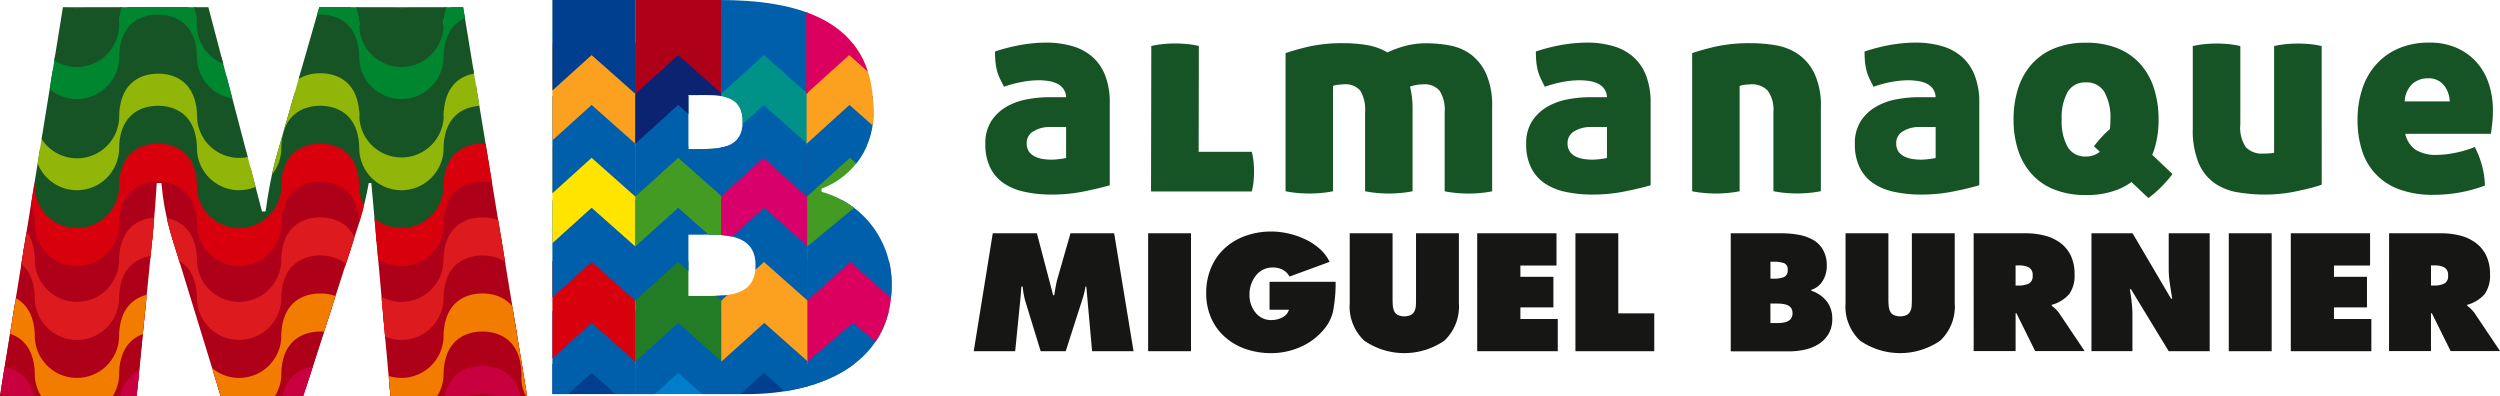 <svg xmlns="http://www.w3.org/2000/svg" xmlns:xlink="http://www.w3.org/1999/xlink" width="117.708" height="18.648" viewBox="0 0 117.708 18.648"><defs><style>.a{fill:none;}.b{clip-path:url(#a);}.c{fill:#007ecd;}.d{fill:#003f8f;}.e{fill:#005fab;}.f{fill:#d9000d;}.g{fill:#227c26;}.h{fill:#fca01f;}.i{fill:#db0060;}.j{fill:#ffe400;}.k{fill:#449b23;}.l{fill:#0c2372;}.m{fill:#ae0018;}.n{fill:#d8006b;}.o{fill:#009289;}.p{fill:#165425;}.q{clip-path:url(#b);}.r{fill:#db0020;}.s{fill:#91b508;}.t{fill:#00862f;}.u{fill:#c80040;}.v{fill:#f27c00;}.w{fill:#dd1a1e;}.x{fill:#161615;}</style><clipPath id="a"><path class="a" d="M840.05,855.231H847.9c3.594,0,7.261.861,7.261,5.143a3.746,3.746,0,0,1-2.437,3.739v.148a4.484,4.484,0,0,1,3.3,4.405c0,3.815-3.543,5.12-6.792,5.12H840.05Zm6.867,7.02c.984,0,2.092-.021,2.092-1.3,0-1.377-1.255-1.241-2.24-1.241h-.314v2.542Zm-.462,6.912h.609c1.108,0,2.555.091,2.555-1.436,0-1.549-1.57-1.448-2.653-1.448h-.511Z"/></clipPath><clipPath id="b"><path class="a" d="M817.005,855.57h6.848l2.525,9.616h.17a20.637,20.637,0,0,1,.461-2.428l2.064-7.188h6.775l3.012,18.309h-6.435l-.9-10.029h-.121a15.5,15.5,0,0,1-.437,1.822l-2.647,8.207h-3.886l-2.379-7.746a12.426,12.426,0,0,1-.413-2.283h-.219c-.048.729-.1,1.482-.17,2.21l-.777,7.819h-6.435Z"/></clipPath></defs><g transform="translate(-814.042 -855.231)"><g class="b"><path class="c" d="M856.086,877.1l-2.062-1.828L852,877.1V872.37h4.086Z"/><path class="d" d="M843.959,877.1l-2.062-1.828-2.023,1.828V872.37h4.085Z"/><path class="c" d="M848.036,877.1l-2.062-1.828L843.95,877.1V872.37h4.085Z"/><path class="e" d="M843.959,874.615l-2.062-1.828-2.023,1.828v-4.73h4.085Z"/><path class="e" d="M848.036,874.615l-2.062-1.828-2.023,1.828v-4.73h4.085Z"/><path class="f" d="M843.959,872.263l-2.062-1.829-2.023,1.829v-4.731h4.085Z"/><path class="g" d="M848.036,872.263l-2.062-1.829-2.023,1.829v-4.731h4.085Z"/><path class="d" d="M852.076,877.1l-2.062-1.828L847.99,877.1V872.37h4.086Z"/><path class="e" d="M852.069,874.615l-2.062-1.828-2.023,1.828v-4.73h4.085Z"/><path class="e" d="M856.291,874.615l-2.137-1.828-2.1,1.828v-4.73h4.234Z"/><path class="h" d="M852.088,872.263l-2.062-1.829L848,872.263v-4.731h4.086Z"/><path class="i" d="M856.4,872.263l-2.192-1.829-2.151,1.829v-4.731H856.4Z"/><path class="e" d="M843.959,869.394l-2.062-1.828-2.023,1.828v-4.73h4.085Z"/><path class="e" d="M848.023,869.394l-2.062-1.828-2.023,1.828v-4.73h4.085Z"/><path class="j" d="M843.959,866.841l-2.062-1.828-2.023,1.828v-4.73h4.085Z"/><path class="k" d="M848.036,866.841l-2.062-1.828-2.023,1.828v-4.73h4.085Z"/><path class="e" d="M843.959,864.49l-2.062-1.828-2.023,1.828v-4.73h4.085Z"/><path class="e" d="M848.036,864.49l-2.062-1.828-2.023,1.828v-4.73h4.085Z"/><path class="h" d="M843.959,862l-2.062-1.828L839.873,862v-4.73h4.085Z"/><path class="l" d="M848.036,862l-2.062-1.828L843.95,862v-4.73h4.085Z"/><path class="d" d="M843.959,859.652l-2.062-1.828-2.023,1.828v-4.731h4.085Z"/><path class="m" d="M848.036,859.652l-2.062-1.828-2.023,1.828v-4.731h4.085Z"/><path class="e" d="M852.076,869.394l-2.062-1.828-2.023,1.828v-4.73h4.086Z"/><path class="e" d="M856.137,869.394l-2.062-1.828-2.023,1.828v-4.73h4.086Z"/><path class="n" d="M852.082,866.841l-2.062-1.828L848,866.841v-4.73h4.085Z"/><path class="k" d="M856.519,866.841l-2.258-1.828-2.216,1.828v-4.73h4.474Z"/><path class="e" d="M852.034,864.49l-2.044-1.828-2.006,1.828v-4.73h4.05Z"/><path class="e" d="M856.118,864.49l-2.062-1.828-2.023,1.828v-4.73h4.085Z"/><path class="o" d="M852.051,862,850,860.176,847.993,862v-4.73h4.058Z"/><path class="h" d="M856.1,862l-2.062-1.828L852.02,862v-4.73H856.1Z"/><path class="e" d="M852.076,859.652l-2.062-1.828-2.023,1.828v-4.731h4.086Z"/><path class="i" d="M856.086,859.652l-2.062-1.828L852,859.652v-4.731h4.086Z"/></g><path class="p" d="M915.376,862.52c.027-.069.056-.135.08-.206a4.571,4.571,0,0,0,.219-1.452,4.732,4.732,0,0,0-.219-1.478,3.156,3.156,0,0,0-.65-1.148,2.873,2.873,0,0,0-1.067-.734,3.918,3.918,0,0,0-1.486-.259,3.874,3.874,0,0,0-1.471.259,2.872,2.872,0,0,0-1.067.734,3.155,3.155,0,0,0-.65,1.148,4.733,4.733,0,0,0-.218,1.478,4.571,4.571,0,0,0,.218,1.452,3.085,3.085,0,0,0,.65,1.126,2.8,2.8,0,0,0,1.067.722,3.956,3.956,0,0,0,1.471.253,4,4,0,0,0,1.486-.253,2.966,2.966,0,0,0,.659-.361l.794.754a4.5,4.5,0,0,0,.608-.521,6.175,6.175,0,0,0,.53-.608Zm-3.123.079a.943.943,0,0,1-.861-.451,2.456,2.456,0,0,1-.278-1.286,2.483,2.483,0,0,1,.278-1.3.943.943,0,0,1,.861-.451.959.959,0,0,1,.869.451,2.44,2.44,0,0,1,.285,1.3,4.134,4.134,0,0,1-.025.447c-.075.067-.148.132-.219.2a5.855,5.855,0,0,0-.531.608l.275.261A1,1,0,0,1,912.253,862.6Z"/><path class="p" d="M860.435,862.007a1.912,1.912,0,0,1,.279-1.073,2.1,2.1,0,0,1,.716-.677,3.026,3.026,0,0,1,.967-.35,5.615,5.615,0,0,1,1.033-.1h.808a.717.717,0,0,0-.133-.4.813.813,0,0,0-.3-.245,1.541,1.541,0,0,0-.41-.119,3.215,3.215,0,0,0-.465-.033,4.517,4.517,0,0,0-.741.073,5.388,5.388,0,0,0-.875.233c-.079-.151-.147-.288-.205-.412a1.97,1.97,0,0,1-.133-.377,2.81,2.81,0,0,1-.066-.4c-.014-.138-.02-.294-.02-.471a8.634,8.634,0,0,1,1.266-.319,7.05,7.05,0,0,1,1.133-.1,4.366,4.366,0,0,1,1.244.166,2.454,2.454,0,0,1,.948.51,2.251,2.251,0,0,1,.6.88,3.476,3.476,0,0,1,.212,1.279v3.881q-.5.148-1.219.292a7.562,7.562,0,0,1-1.51.147,5.937,5.937,0,0,1-1.266-.126,2.789,2.789,0,0,1-.987-.4,1.933,1.933,0,0,1-.643-.735A2.463,2.463,0,0,1,860.435,862.007Zm3.128.741a3.088,3.088,0,0,0,.344-.026,2.945,2.945,0,0,0,.331-.052v-1.458h-.755a1.445,1.445,0,0,0-.782.2.623.623,0,0,0-.318.556.667.667,0,0,0,.119.418.771.771,0,0,0,.3.231,1.314,1.314,0,0,0,.384.106A2.894,2.894,0,0,0,863.563,862.748Z"/><path class="p" d="M870.479,862.378h2.5a3.176,3.176,0,0,1,.087.49c.013.15.02.3.02.437s-.007.29-.02.445a3.15,3.15,0,0,1-.087.495h-4.743l.013-6.849a4.581,4.581,0,0,1,.577-.093c.19-.017.373-.026.55-.026s.348.009.543.026a4.091,4.091,0,0,1,.569.093Z"/><path class="p" d="M877.315,857.264a6.73,6.73,0,0,1,1.073.086,2.805,2.805,0,0,1,.98.351,4.738,4.738,0,0,1,.809-.3,3.784,3.784,0,0,1,1.046-.132,5.923,5.923,0,0,1,1.067.1,2.425,2.425,0,0,1,.994.417,2.34,2.34,0,0,1,.728.915,3.683,3.683,0,0,1,.285,1.576v3.961a5.325,5.325,0,0,1-.623.086c-.185.014-.348.021-.49.021s-.317-.007-.5-.021a5.326,5.326,0,0,1-.623-.086V860.51a1.652,1.652,0,0,0-.239-1.008.934.934,0,0,0-.781-.3,1.969,1.969,0,0,0-.61.107,4.233,4.233,0,0,1,.119,1.058v3.869a5.311,5.311,0,0,1-.622.086c-.186.014-.349.021-.49.021s-.318-.007-.5-.021a5.355,5.355,0,0,1-.623-.086V860.51a1.73,1.73,0,0,0-.225-1.008.9.9,0,0,0-.768-.3,2.173,2.173,0,0,0-.311.026.689.689,0,0,0-.206.053v4.955a5.369,5.369,0,0,1-.622.086c-.186.014-.349.021-.491.021s-.317-.007-.5-.021a5.309,5.309,0,0,1-.622-.086v-6.505q.463-.159,1.113-.311A7.343,7.343,0,0,1,877.315,857.264Z"/><path class="p" d="M885.9,862.007a1.92,1.92,0,0,1,.278-1.073,2.118,2.118,0,0,1,.716-.677,3.043,3.043,0,0,1,.967-.35,5.625,5.625,0,0,1,1.034-.1h.808a.718.718,0,0,0-.133-.4.8.8,0,0,0-.3-.245,1.536,1.536,0,0,0-.411-.119,3.2,3.2,0,0,0-.464-.033,4.486,4.486,0,0,0-.741.073,5.414,5.414,0,0,0-.875.233c-.08-.151-.148-.288-.205-.412a1.97,1.97,0,0,1-.133-.377,2.81,2.81,0,0,1-.066-.4c-.014-.138-.02-.294-.02-.471a8.62,8.62,0,0,1,1.265-.319,7.07,7.07,0,0,1,1.133-.1,4.368,4.368,0,0,1,1.245.166,2.454,2.454,0,0,1,.948.51,2.272,2.272,0,0,1,.6.88,3.5,3.5,0,0,1,.212,1.279v3.881q-.5.148-1.219.292a7.573,7.573,0,0,1-1.511.147,5.933,5.933,0,0,1-1.265-.126,2.781,2.781,0,0,1-.987-.4,1.924,1.924,0,0,1-.643-.735A2.449,2.449,0,0,1,885.9,862.007Zm3.127.741a3.1,3.1,0,0,0,.345-.026,2.91,2.91,0,0,0,.331-.052v-1.458h-.755a1.444,1.444,0,0,0-.782.2.621.621,0,0,0-.318.556.668.668,0,0,0,.119.418.769.769,0,0,0,.3.231,1.324,1.324,0,0,0,.384.106A2.906,2.906,0,0,0,889.027,862.748Z"/><path class="p" d="M896.486,857.264a6.854,6.854,0,0,1,1.166.1,2.658,2.658,0,0,1,1.054.417,2.34,2.34,0,0,1,.768.915,3.539,3.539,0,0,1,.3,1.576v3.961a5.324,5.324,0,0,1-.623.086c-.185.014-.349.021-.489.021s-.319-.007-.5-.021a5.3,5.3,0,0,1-.623-.086V860.51a1.531,1.531,0,0,0-.265-1.008,1.019,1.019,0,0,0-.809-.3,2.173,2.173,0,0,0-.31.026.689.689,0,0,0-.206.053v4.955a5.354,5.354,0,0,1-.623.086c-.185.014-.349.021-.489.021s-.319-.007-.5-.021a5.326,5.326,0,0,1-.623-.086v-6.505a11.459,11.459,0,0,1,1.127-.311A7.515,7.515,0,0,1,896.486,857.264Z"/><path class="p" d="M901.375,862.007a1.92,1.92,0,0,1,.278-1.073,2.114,2.114,0,0,1,.715-.677,3.04,3.04,0,0,1,.968-.35,5.623,5.623,0,0,1,1.033-.1h.809a.733.733,0,0,0-.132-.4.832.832,0,0,0-.3-.245,1.544,1.544,0,0,0-.412-.119,3.187,3.187,0,0,0-.463-.033,4.527,4.527,0,0,0-.742.073,5.441,5.441,0,0,0-.875.233c-.079-.151-.147-.288-.205-.412a2.113,2.113,0,0,1-.133-.377,3.133,3.133,0,0,1-.066-.4c-.012-.138-.019-.294-.019-.471a8.622,8.622,0,0,1,1.265-.319,7.059,7.059,0,0,1,1.132-.1,4.387,4.387,0,0,1,1.247.166,2.453,2.453,0,0,1,.946.51,2.251,2.251,0,0,1,.6.88,3.474,3.474,0,0,1,.212,1.279v3.881q-.5.148-1.219.292a7.563,7.563,0,0,1-1.51.147,5.928,5.928,0,0,1-1.265-.126,2.8,2.8,0,0,1-.988-.4,1.913,1.913,0,0,1-.642-.735A2.45,2.45,0,0,1,901.375,862.007Zm3.127.741a3.057,3.057,0,0,0,.344-.026,2.933,2.933,0,0,0,.332-.052v-1.458h-.756a1.439,1.439,0,0,0-.781.2.619.619,0,0,0-.318.556.667.667,0,0,0,.119.418.768.768,0,0,0,.3.231,1.315,1.315,0,0,0,.384.106A2.9,2.9,0,0,0,904.5,862.748Z"/><path class="p" d="M923.356,863.927q-.227.081-.537.16c-.208.054-.429.1-.663.152s-.474.087-.722.113a7.243,7.243,0,0,1-.729.04,7.8,7.8,0,0,1-1.3-.106,2.672,2.672,0,0,1-1.093-.431,2.207,2.207,0,0,1-.749-.941,4.071,4.071,0,0,1-.278-1.65V857.4a4.6,4.6,0,0,1,.576-.093c.19-.017.373-.026.55-.026s.349.009.544.026a4.091,4.091,0,0,1,.569.093v3.684a1.644,1.644,0,0,0,.266,1.085,1.035,1.035,0,0,0,.807.292,3.073,3.073,0,0,0,.345-.013,1.451,1.451,0,0,0,.172-.026V857.4a4.565,4.565,0,0,1,.576-.093c.19-.017.373-.026.55-.026s.349.009.544.026a4.156,4.156,0,0,1,.57.093Z"/><path class="p" d="M927.29,861.53a1.221,1.221,0,0,0,.511.768,1.805,1.805,0,0,0,.959.226,4.452,4.452,0,0,0,.861-.094,5.118,5.118,0,0,0,.942-.278,4.259,4.259,0,0,1,.324.822,3.843,3.843,0,0,1,.152.994,6.891,6.891,0,0,1-2.411.436,4.54,4.54,0,0,1-1.636-.263,2.821,2.821,0,0,1-1.749-1.856,4.68,4.68,0,0,1-.2-1.417,4.607,4.607,0,0,1,.212-1.419,3.235,3.235,0,0,1,.636-1.152,3.009,3.009,0,0,1,1.059-.775,3.618,3.618,0,0,1,1.484-.285,3.1,3.1,0,0,1,1.253.239,2.734,2.734,0,0,1,.934.656,2.853,2.853,0,0,1,.59,1.006,3.889,3.889,0,0,1,.205,1.279,5.635,5.635,0,0,1-.033.643c-.023.189-.042.346-.06.47Zm1.06-2.611a1.076,1.076,0,0,0-.729.265,1.2,1.2,0,0,0-.358.821h2.12a1.283,1.283,0,0,0-.284-.773A.914.914,0,0,0,928.35,858.919Z"/><g class="q"><path class="m" d="M839.466,866.544a1.807,1.807,0,0,1-.872-1.665c0-1.649-1.023-2.068-1.835-2.068s-1.833.419-1.833,2.068a1.986,1.986,0,0,1-3.969,0c0-1.649-1.025-2.068-1.836-2.068s-1.836.419-1.836,2.068a1.986,1.986,0,0,1-3.969,0c0-1.649-1.022-2.068-1.834-2.068s-1.833.419-1.833,2.068a1.986,1.986,0,0,1-3.969,0c0-1.649-1.024-2.068-1.835-2.068v3.758c.811,0,1.835.418,1.835,2.068a1.986,1.986,0,0,0,3.969,0c0-1.65,1.023-2.068,1.833-2.068s1.834.418,1.834,2.068a1.986,1.986,0,0,0,3.969,0c0-1.65,1.025-2.068,1.836-2.068s1.836.418,1.836,2.068a1.986,1.986,0,0,0,3.969,0c0-1.65,1.023-2.068,1.833-2.068s1.835.418,1.835,2.068a1.811,1.811,0,0,0,.872,1.666Z"/><path class="r" d="M839.466,869.312a1.809,1.809,0,0,1-.872-1.665c0-1.65-1.023-2.067-1.835-2.067s-1.833.417-1.833,2.067a1.986,1.986,0,0,1-3.969,0c0-1.65-1.025-2.067-1.836-2.067s-1.836.417-1.836,2.067a1.986,1.986,0,0,1-3.969,0c0-1.65-1.022-2.067-1.834-2.067s-1.833.417-1.833,2.067a1.986,1.986,0,0,1-3.969,0c0-1.65-1.024-2.067-1.835-2.067v1.792c.811,0,1.835.417,1.835,2.067a1.986,1.986,0,0,0,3.969,0c0-1.65,1.023-2.067,1.833-2.067s1.834.417,1.834,2.067a1.986,1.986,0,0,0,3.969,0c0-1.65,1.025-2.067,1.836-2.067s1.836.417,1.836,2.067a1.986,1.986,0,0,0,3.969,0c0-1.65,1.023-2.067,1.833-2.067s1.835.417,1.835,2.067a1.81,1.81,0,0,0,.872,1.666Z"/><path class="p" d="M839.466,862.954a1.806,1.806,0,0,1-.872-1.665c0-1.648-1.023-2.067-1.835-2.067s-1.833.419-1.833,2.067a1.986,1.986,0,0,1-3.969,0c0-1.648-1.025-2.067-1.836-2.067s-1.836.419-1.836,2.067a1.986,1.986,0,0,1-3.969,0c0-1.648-1.022-2.067-1.834-2.067s-1.833.419-1.833,2.067a1.986,1.986,0,0,1-3.969,0c0-1.648-1.024-2.067-1.835-2.067v3.758c.811,0,1.835.418,1.835,2.067a1.986,1.986,0,0,0,3.969,0c0-1.649,1.023-2.067,1.833-2.067s1.834.418,1.834,2.067a1.986,1.986,0,0,0,3.969,0c0-1.649,1.025-2.067,1.836-2.067s1.836.418,1.836,2.067a1.986,1.986,0,0,0,3.969,0c0-1.649,1.023-2.067,1.833-2.067s1.835.418,1.835,2.067a1.808,1.808,0,0,0,.872,1.665Z"/><path class="f" d="M839.466,865.727a1.809,1.809,0,0,1-.872-1.666c0-1.649-1.023-2.066-1.835-2.066s-1.833.417-1.833,2.066a1.986,1.986,0,0,1-3.969,0c0-1.649-1.025-2.066-1.836-2.066s-1.836.417-1.836,2.066a1.986,1.986,0,0,1-3.969,0c0-1.649-1.022-2.066-1.834-2.066s-1.833.417-1.833,2.066a1.986,1.986,0,0,1-3.969,0c0-1.649-1.024-2.066-1.835-2.066v1.792c.811,0,1.835.417,1.835,2.067a1.986,1.986,0,0,0,3.969,0c0-1.65,1.023-2.067,1.833-2.067s1.834.417,1.834,2.067a1.986,1.986,0,0,0,3.969,0c0-1.65,1.025-2.067,1.836-2.067s1.836.417,1.836,2.067a1.986,1.986,0,0,0,3.969,0c0-1.65,1.023-2.067,1.833-2.067s1.835.417,1.835,2.067a1.811,1.811,0,0,0,.872,1.666Z"/><path class="s" d="M839.466,862.151a1.807,1.807,0,0,1-.872-1.665c0-1.649-1.023-2.067-1.835-2.067s-1.833.418-1.833,2.067a1.986,1.986,0,0,1-3.969,0c0-1.649-1.025-2.067-1.836-2.067s-1.836.418-1.836,2.067a1.986,1.986,0,0,1-3.969,0c0-1.649-1.022-2.067-1.834-2.067s-1.833.418-1.833,2.067a1.986,1.986,0,0,1-3.969,0c0-1.649-1.024-2.067-1.835-2.067v1.793c.811,0,1.835.418,1.835,2.066a1.986,1.986,0,0,0,3.969,0c0-1.648,1.023-2.066,1.833-2.066s1.834.418,1.834,2.066a1.986,1.986,0,0,0,3.969,0c0-1.648,1.025-2.066,1.836-2.066s1.836.418,1.836,2.066a1.986,1.986,0,0,0,3.969,0c0-1.648,1.023-2.066,1.833-2.066s1.835.418,1.835,2.066a1.808,1.808,0,0,0,.872,1.665Z"/><path class="p" d="M839.466,858.627a1.808,1.808,0,0,1-.877-1.662c0-1.649-1.028-2.065-1.839-2.062s-1.833.423-1.829,2.072a1.985,1.985,0,0,1-3.968.01c0-1.649-1.031-2.065-1.842-2.063s-1.835.423-1.831,2.072a1.985,1.985,0,0,1-3.968.011c-.005-1.65-1.028-2.065-1.84-2.063s-1.832.423-1.828,2.072a1.986,1.986,0,0,1-3.969.01c0-1.649-1.029-2.065-1.84-2.063l.01,3.714v.044c.811,0,1.836.413,1.84,2.062a1.986,1.986,0,0,0,3.969-.011c0-1.649,1.018-2.068,1.828-2.071s1.835.413,1.839,2.062a1.986,1.986,0,0,0,3.969-.01c0-1.649,1.02-2.069,1.831-2.071s1.837.412,1.841,2.061a1.986,1.986,0,0,0,3.969-.01c0-1.649,1.017-2.069,1.828-2.071s1.835.413,1.84,2.062a1.8,1.8,0,0,0,.877,1.662Z"/><path class="t" d="M839.466,857.856a1.8,1.8,0,0,1-.872-1.663c0-1.65-1.023-2.067-1.835-2.067s-1.833.417-1.833,2.067a1.986,1.986,0,0,1-3.969,0c0-1.65-1.025-2.067-1.836-2.067s-1.836.417-1.836,2.067a1.986,1.986,0,0,1-3.969,0c0-1.65-1.022-2.067-1.834-2.067s-1.833.417-1.833,2.067a1.986,1.986,0,0,1-3.969,0c0-1.65-1.024-2.067-1.835-2.067v1.792c.811,0,1.835.418,1.835,2.066a1.986,1.986,0,0,0,3.969,0c0-1.648,1.023-2.066,1.833-2.066s1.834.418,1.834,2.066a1.986,1.986,0,0,0,3.969,0c0-1.648,1.025-2.066,1.836-2.066s1.836.418,1.836,2.066a1.986,1.986,0,0,0,3.969,0c0-1.648,1.023-2.066,1.833-2.066s1.835.418,1.835,2.066a1.809,1.809,0,0,0,.872,1.665Z"/><path class="p" d="M839.466,854.382a1.808,1.808,0,0,1-.872-1.665c0-1.649-1.023-2.068-1.835-2.068s-1.833.419-1.833,2.068a1.986,1.986,0,0,1-3.969,0c0-1.649-1.025-2.068-1.836-2.068s-1.836.419-1.836,2.068a1.986,1.986,0,0,1-3.969,0c0-1.649-1.022-2.068-1.834-2.068s-1.833.419-1.833,2.068a1.986,1.986,0,0,1-3.969,0c0-1.649-1.024-2.068-1.835-2.068v3.759c.811,0,1.835.418,1.835,2.067a1.986,1.986,0,0,0,3.969,0c0-1.649,1.023-2.067,1.833-2.067s1.834.418,1.834,2.067a1.986,1.986,0,0,0,3.969,0c0-1.649,1.025-2.067,1.836-2.067s1.836.418,1.836,2.067a1.986,1.986,0,0,0,3.969,0c0-1.649,1.023-2.067,1.833-2.067s1.835.418,1.835,2.067a1.807,1.807,0,0,0,.872,1.664Z"/><path class="k" d="M839.466,853.578a1.806,1.806,0,0,1-.872-1.665c0-1.649-1.023-2.067-1.835-2.067s-1.833.418-1.833,2.067a1.986,1.986,0,0,1-3.969,0c0-1.649-1.025-2.067-1.836-2.067s-1.836.418-1.836,2.067a1.986,1.986,0,0,1-3.969,0c0-1.649-1.022-2.067-1.834-2.067s-1.833.418-1.833,2.067a1.986,1.986,0,0,1-3.969,0c0-1.649-1.024-2.067-1.835-2.067v1.793c.811,0,1.835.418,1.835,2.067a1.986,1.986,0,0,0,3.969,0c0-1.649,1.023-2.067,1.833-2.067s1.834.418,1.834,2.067a1.986,1.986,0,0,0,3.969,0c0-1.649,1.025-2.067,1.836-2.067s1.836.418,1.836,2.067a1.986,1.986,0,0,0,3.969,0c0-1.649,1.023-2.067,1.833-2.067s1.835.418,1.835,2.067a1.808,1.808,0,0,0,.872,1.665Z"/><path class="m" d="M839.466,872.916a1.808,1.808,0,0,1-.872-1.665c0-1.65-1.023-2.068-1.835-2.068s-1.833.418-1.833,2.068a1.986,1.986,0,0,1-3.969,0c0-1.65-1.025-2.068-1.836-2.068s-1.836.418-1.836,2.068a1.986,1.986,0,0,1-3.969,0c0-1.65-1.022-2.068-1.834-2.068s-1.833.418-1.833,2.068a1.986,1.986,0,0,1-3.969,0c0-1.65-1.024-2.068-1.835-2.068v3.758c.811,0,1.835.418,1.835,2.068a1.986,1.986,0,0,0,3.969,0c0-1.65,1.023-2.068,1.833-2.068s1.834.418,1.834,2.068a1.986,1.986,0,0,0,3.969,0c0-1.65,1.025-2.068,1.836-2.068s1.836.418,1.836,2.068a1.986,1.986,0,0,0,3.969,0c0-1.65,1.023-2.068,1.833-2.068s1.835.418,1.835,2.068a1.81,1.81,0,0,0,.872,1.666Z"/><path class="r" d="M839.466,876.366a1.808,1.808,0,0,1-.872-1.665c0-1.65-1.023-2.068-1.835-2.068s-1.833.418-1.833,2.068a1.986,1.986,0,0,1-3.969,0c0-1.65-1.025-2.068-1.836-2.068s-1.836.418-1.836,2.068a1.986,1.986,0,0,1-3.969,0c0-1.65-1.022-2.068-1.834-2.068s-1.833.418-1.833,2.068a1.986,1.986,0,0,1-3.969,0c0-1.65-1.024-2.068-1.835-2.068v1.793c.811,0,1.835.418,1.835,2.068a1.986,1.986,0,0,0,3.969,0c0-1.65,1.023-2.068,1.833-2.068s1.834.418,1.834,2.068a1.986,1.986,0,0,0,3.969,0c0-1.65,1.025-2.068,1.836-2.068s1.836.418,1.836,2.068a1.986,1.986,0,0,0,3.969,0c0-1.65,1.023-2.068,1.833-2.068s1.835.418,1.835,2.068a1.809,1.809,0,0,0,.872,1.665Z"/><path class="m" d="M839.466,873.427a1.811,1.811,0,0,1-.872-1.666c0-1.65-1.023-2.068-1.835-2.068s-1.833.418-1.833,2.068a1.986,1.986,0,0,1-3.969,0c0-1.65-1.025-2.068-1.836-2.068s-1.836.418-1.836,2.068a1.986,1.986,0,0,1-3.969,0c0-1.65-1.022-2.068-1.834-2.068s-1.833.418-1.833,2.068a1.986,1.986,0,0,1-3.969,0c0-1.65-1.024-2.068-1.835-2.068v3.758c.811,0,1.835.419,1.835,2.069a1.986,1.986,0,0,0,3.969,0c0-1.65,1.023-2.069,1.833-2.069s1.834.419,1.834,2.069a1.986,1.986,0,0,0,3.969,0c0-1.65,1.025-2.069,1.836-2.069s1.836.419,1.836,2.069a1.986,1.986,0,0,0,3.969,0c0-1.65,1.023-2.069,1.833-2.069s1.835.419,1.835,2.069a1.809,1.809,0,0,0,.872,1.665Z"/><path class="u" d="M839.466,876.194a1.809,1.809,0,0,1-.872-1.665c0-1.65-1.023-2.067-1.835-2.067s-1.833.417-1.833,2.067a1.986,1.986,0,0,1-3.969,0c0-1.65-1.025-2.067-1.836-2.067s-1.836.417-1.836,2.067a1.986,1.986,0,0,1-3.969,0c0-1.65-1.022-2.067-1.834-2.067s-1.833.417-1.833,2.067a1.986,1.986,0,0,1-3.969,0c0-1.65-1.024-2.067-1.835-2.067v1.792c.811,0,1.835.418,1.835,2.068a1.986,1.986,0,0,0,3.969,0c0-1.65,1.023-2.068,1.833-2.068s1.834.418,1.834,2.068a1.986,1.986,0,0,0,3.969,0c0-1.65,1.025-2.068,1.836-2.068s1.836.418,1.836,2.068a1.986,1.986,0,0,0,3.969,0c0-1.65,1.023-2.068,1.833-2.068s1.835.418,1.835,2.068a1.808,1.808,0,0,0,.872,1.665Z"/><path class="m" d="M839.466,877.516a1.806,1.806,0,0,1-.872-1.665c0-1.649-1.023-2.068-1.835-2.068s-1.833.419-1.833,2.068a1.986,1.986,0,0,1-3.969,0c0-1.649-1.025-2.068-1.836-2.068s-1.836.419-1.836,2.068a1.986,1.986,0,0,1-3.969,0c0-1.649-1.022-2.068-1.834-2.068s-1.833.419-1.833,2.068a1.986,1.986,0,0,1-3.969,0c0-1.649-1.024-2.068-1.835-2.068v3.759c.811,0,1.835.418,1.835,2.068a1.986,1.986,0,0,0,3.969,0c0-1.65,1.023-2.068,1.833-2.068s1.834.418,1.834,2.068a1.986,1.986,0,0,0,3.969,0c0-1.65,1.025-2.068,1.836-2.068s1.836.418,1.836,2.068a1.986,1.986,0,0,0,3.969,0c0-1.65,1.023-2.068,1.833-2.068s1.835.418,1.835,2.068a1.808,1.808,0,0,0,.872,1.665Z"/><path class="r" d="M839.466,880.966a1.807,1.807,0,0,1-.872-1.665c0-1.649-1.023-2.067-1.835-2.067s-1.833.418-1.833,2.067a1.986,1.986,0,0,1-3.969,0c0-1.649-1.025-2.067-1.836-2.067s-1.836.418-1.836,2.067a1.986,1.986,0,0,1-3.969,0c0-1.649-1.022-2.067-1.834-2.067s-1.833.418-1.833,2.067a1.986,1.986,0,0,1-3.969,0c0-1.649-1.024-2.067-1.835-2.067v1.793c.811,0,1.835.417,1.835,2.067a1.986,1.986,0,0,0,3.969,0c0-1.65,1.023-2.067,1.833-2.067s1.834.417,1.834,2.067a1.986,1.986,0,0,0,3.969,0c0-1.65,1.025-2.067,1.836-2.067s1.836.417,1.836,2.067a1.986,1.986,0,0,0,3.969,0c0-1.65,1.023-2.067,1.833-2.067s1.835.417,1.835,2.067a1.808,1.808,0,0,0,.872,1.665Z"/><path class="m" d="M839.466,878.027a1.809,1.809,0,0,1-.872-1.666c0-1.649-1.023-2.068-1.835-2.068s-1.833.419-1.833,2.068a1.986,1.986,0,0,1-3.969,0c0-1.649-1.025-2.068-1.836-2.068s-1.836.419-1.836,2.068a1.986,1.986,0,0,1-3.969,0c0-1.649-1.022-2.068-1.834-2.068s-1.833.419-1.833,2.068a1.986,1.986,0,0,1-3.969,0c0-1.649-1.024-2.068-1.835-2.068v3.759c.811,0,1.835.418,1.835,2.068a1.986,1.986,0,0,0,3.969,0c0-1.65,1.023-2.068,1.833-2.068s1.834.418,1.834,2.068a1.986,1.986,0,0,0,3.969,0c0-1.65,1.025-2.068,1.836-2.068s1.836.418,1.836,2.068a1.986,1.986,0,0,0,3.969,0c0-1.65,1.023-2.068,1.833-2.068s1.835.418,1.835,2.068a1.808,1.808,0,0,0,.872,1.665Z"/><path class="r" d="M839.466,880.795a1.811,1.811,0,0,1-.872-1.666c0-1.649-1.023-2.067-1.835-2.067s-1.833.418-1.833,2.067a1.986,1.986,0,0,1-3.969,0c0-1.649-1.025-2.067-1.836-2.067s-1.836.418-1.836,2.067a1.986,1.986,0,0,1-3.969,0c0-1.649-1.022-2.067-1.834-2.067s-1.833.418-1.833,2.067a1.986,1.986,0,0,1-3.969,0c0-1.649-1.024-2.067-1.835-2.067v1.793c.811,0,1.835.417,1.835,2.067a1.986,1.986,0,0,0,3.969,0c0-1.65,1.023-2.067,1.833-2.067s1.834.417,1.834,2.067a1.986,1.986,0,0,0,3.969,0c0-1.65,1.025-2.067,1.836-2.067s1.836.417,1.836,2.067a1.986,1.986,0,0,0,3.969,0c0-1.65,1.023-2.067,1.833-2.067s1.835.417,1.835,2.067a1.807,1.807,0,0,0,.872,1.665Z"/><path class="m" d="M839.466,870.008a1.808,1.808,0,0,1-.872-1.665c0-1.65-1.023-2.069-1.835-2.069s-1.833.419-1.833,2.069a1.986,1.986,0,0,1-3.969,0c0-1.65-1.025-2.069-1.836-2.069s-1.836.419-1.836,2.069a1.986,1.986,0,0,1-3.969,0c0-1.65-1.022-2.069-1.834-2.069s-1.833.419-1.833,2.069a1.986,1.986,0,0,1-3.969,0c0-1.65-1.024-2.069-1.835-2.069v3.76c.811,0,1.835.417,1.835,2.067a1.986,1.986,0,0,0,3.969,0c0-1.65,1.023-2.067,1.833-2.067s1.834.417,1.834,2.067a1.986,1.986,0,0,0,3.969,0c0-1.65,1.025-2.067,1.836-2.067s1.836.417,1.836,2.067a1.986,1.986,0,0,0,3.969,0c0-1.65,1.023-2.067,1.833-2.067s1.835.417,1.835,2.067a1.81,1.81,0,0,0,.872,1.666Z"/><path class="v" d="M839.466,872.781a1.809,1.809,0,0,1-.872-1.666c0-1.649-1.023-2.067-1.835-2.067s-1.833.418-1.833,2.067a1.986,1.986,0,0,1-3.969,0c0-1.649-1.025-2.067-1.836-2.067s-1.836.418-1.836,2.067a1.986,1.986,0,0,1-3.969,0c0-1.649-1.022-2.067-1.834-2.067s-1.833.418-1.833,2.067a1.986,1.986,0,0,1-3.969,0c0-1.649-1.024-2.067-1.835-2.067v1.793c.811,0,1.835.418,1.835,2.067a1.986,1.986,0,0,0,3.969,0c0-1.649,1.023-2.067,1.833-2.067s1.834.418,1.834,2.067a1.986,1.986,0,0,0,3.969,0c0-1.649,1.025-2.067,1.836-2.067s1.836.418,1.836,2.067a1.986,1.986,0,0,0,3.969,0c0-1.649,1.023-2.067,1.833-2.067s1.835.418,1.835,2.067a1.81,1.81,0,0,0,.872,1.666Z"/><path class="w" d="M839.466,869.2a1.808,1.808,0,0,1-.872-1.665c0-1.65-1.023-2.067-1.835-2.067s-1.833.417-1.833,2.067a1.986,1.986,0,0,1-3.969,0c0-1.65-1.025-2.067-1.836-2.067s-1.836.417-1.836,2.067a1.986,1.986,0,0,1-3.969,0c0-1.65-1.022-2.067-1.834-2.067s-1.833.417-1.833,2.067a1.986,1.986,0,0,1-3.969,0c0-1.65-1.024-2.067-1.835-2.067v1.792c.811,0,1.835.419,1.835,2.068a1.986,1.986,0,0,0,3.969,0c0-1.649,1.023-2.068,1.833-2.068s1.834.419,1.834,2.068a1.986,1.986,0,0,0,3.969,0c0-1.649,1.025-2.068,1.836-2.068s1.836.419,1.836,2.068a1.986,1.986,0,0,0,3.969,0c0-1.649,1.023-2.068,1.833-2.068s1.835.419,1.835,2.068a1.809,1.809,0,0,0,.872,1.665Z"/><path class="a" d="M830.518,870.065h-.511v2.884h.609c1.108,0,2.554.09,2.554-1.436C833.17,869.963,831.6,870.065,830.518,870.065Z"/></g><path class="x" d="M860.785,866.214h2.077l.766,2.917h.051l.007-.044c.049-.315.094-.545.133-.693l.626-2.18H866.5l.913,5.553h-1.952l-.272-3.041h-.037l-.007.029a3.919,3.919,0,0,1-.126.523l-.8,2.489h-1.179l-.721-2.349a3.877,3.877,0,0,1-.126-.692h-.066v.037q-.03.441-.051.633l-.236,2.371h-1.952Z"/><path class="x" d="M868.1,866.214h2.018v5.553H868.1Z"/><path class="x" d="M876.928,868.5v.051a7.12,7.12,0,0,1-.125,1.355,2.079,2.079,0,0,1-.545.965,2.944,2.944,0,0,1-1.064.729,3.382,3.382,0,0,1-1.293.258,3.646,3.646,0,0,1-1.2-.192,2.875,2.875,0,0,1-.975-.56,2.562,2.562,0,0,1-.656-.894,2.865,2.865,0,0,1-.236-1.182,3.017,3.017,0,0,1,.233-1.2,2.6,2.6,0,0,1,.651-.921,2.876,2.876,0,0,1,.98-.578,3.621,3.621,0,0,1,2-.107,3.733,3.733,0,0,1,.795.273,2.856,2.856,0,0,1,.689.453,1.842,1.842,0,0,1,.46.611l-1.886.692a.759.759,0,0,0-.313-.317.935.935,0,0,0-.453-.11.989.989,0,0,0-.817.379,1.418,1.418,0,0,0-.3.91,1.284,1.284,0,0,0,.284.835.92.92,0,0,0,.755.35,1.09,1.09,0,0,0,.508-.125.572.572,0,0,0,.309-.361h-.913V868.5Z"/><path class="x" d="M882.731,866.214V869.5a2.212,2.212,0,0,1-.681,1.768,3.324,3.324,0,0,1-3.778,0,2.212,2.212,0,0,1-.681-1.768v-3.285h2.018v3.094c0,.137.005.25.014.338a.753.753,0,0,0,.067.243.366.366,0,0,0,.166.173.772.772,0,0,0,.611,0,.392.392,0,0,0,.169-.173.663.663,0,0,0,.067-.243c.007-.088.01-.2.01-.338v-3.094Z"/><path class="x" d="M883.593,866.214h3.734v1.518h-1.7v.53h1.554v1.443h-1.554v.545h1.76v1.517h-3.793Z"/><path class="x" d="M888.218,866.214h2.018v3.771h1.694v1.782h-3.712Z"/><path class="x" d="M895.531,866.214h2.349a4.673,4.673,0,0,1,.825.067,2.217,2.217,0,0,1,.681.232,1.226,1.226,0,0,1,.486.475,1.49,1.49,0,0,1,.181.766,1.307,1.307,0,0,1-.192.7.953.953,0,0,1-.537.423v.044a1.513,1.513,0,0,1,.729.5,1.307,1.307,0,0,1,.258.821,1.372,1.372,0,0,1-.174.708,1.4,1.4,0,0,1-.464.478,2.018,2.018,0,0,1-.651.265,3.391,3.391,0,0,1-.744.081h-2.747Zm2.055,2.136a1.108,1.108,0,0,0,.456-.077.329.329,0,0,0,.17-.335.3.3,0,0,0-.162-.313,1.366,1.366,0,0,0-.509-.07h-.14v.795Zm-.185,2.092h.229c.118,0,.218,0,.3-.011a.972.972,0,0,0,.243-.055.422.422,0,0,0,.191-.141.409.409,0,0,0,.074-.257.415.415,0,0,0-.074-.258.4.4,0,0,0-.2-.136,1.173,1.173,0,0,0-.257-.052c-.089-.007-.192-.011-.31-.011h-.2Z"/><path class="x" d="M906.077,866.214V869.5a2.212,2.212,0,0,1-.681,1.768,3.324,3.324,0,0,1-3.778,0,2.209,2.209,0,0,1-.682-1.768v-3.285h2.018v3.094a3.1,3.1,0,0,0,.015.338.777.777,0,0,0,.066.243.375.375,0,0,0,.166.173.775.775,0,0,0,.612,0,.392.392,0,0,0,.169-.173.643.643,0,0,0,.066-.243c.007-.088.011-.2.011-.338v-3.094Z"/><path class="x" d="M906.968,866.214h2.438a3.634,3.634,0,0,1,.9.107,2.111,2.111,0,0,1,.733.339,1.611,1.611,0,0,1,.5.6,2,2,0,0,1,.18.88,1.506,1.506,0,0,1-.246.931,1.671,1.671,0,0,1-.829.512v.045l.029.022a1.527,1.527,0,0,1,.31.309l1.208,1.8h-2.328l-.883-1.782h-.037v1.782h-1.974Zm1.974,2.46h.14a1.056,1.056,0,0,0,.486-.092.38.38,0,0,0,.177-.372.4.4,0,0,0-.17-.383.981.981,0,0,0-.479-.1h-.154Z"/><path class="x" d="M912.514,866.214h1.936l1.812,3.079h.059l-.015-.074c-.049-.29-.087-.536-.114-.74a4.562,4.562,0,0,1-.04-.6v-1.665h1.929v5.553h-1.929l-1.775-2.916h-.059a7.062,7.062,0,0,1,.125,1.112v1.8h-1.929Z"/><path class="x" d="M918.98,866.214H921v5.553H918.98Z"/><path class="x" d="M921.9,866.214h3.733v1.518h-1.7v.53h1.554v1.443h-1.554v.545h1.76v1.517H921.9Z"/><path class="x" d="M926.528,866.214h2.438a3.628,3.628,0,0,1,.9.107,2.1,2.1,0,0,1,.733.339,1.6,1.6,0,0,1,.5.6,1.987,1.987,0,0,1,.181.88,1.506,1.506,0,0,1-.247.931,1.672,1.672,0,0,1-.828.512v.045l.029.022a1.545,1.545,0,0,1,.309.309l1.208,1.8h-2.327l-.884-1.782H928.5v1.782h-1.974Zm1.974,2.46h.14a1.056,1.056,0,0,0,.486-.092.378.378,0,0,0,.177-.372.4.4,0,0,0-.169-.383.984.984,0,0,0-.479-.1H928.5Z"/></g></svg>